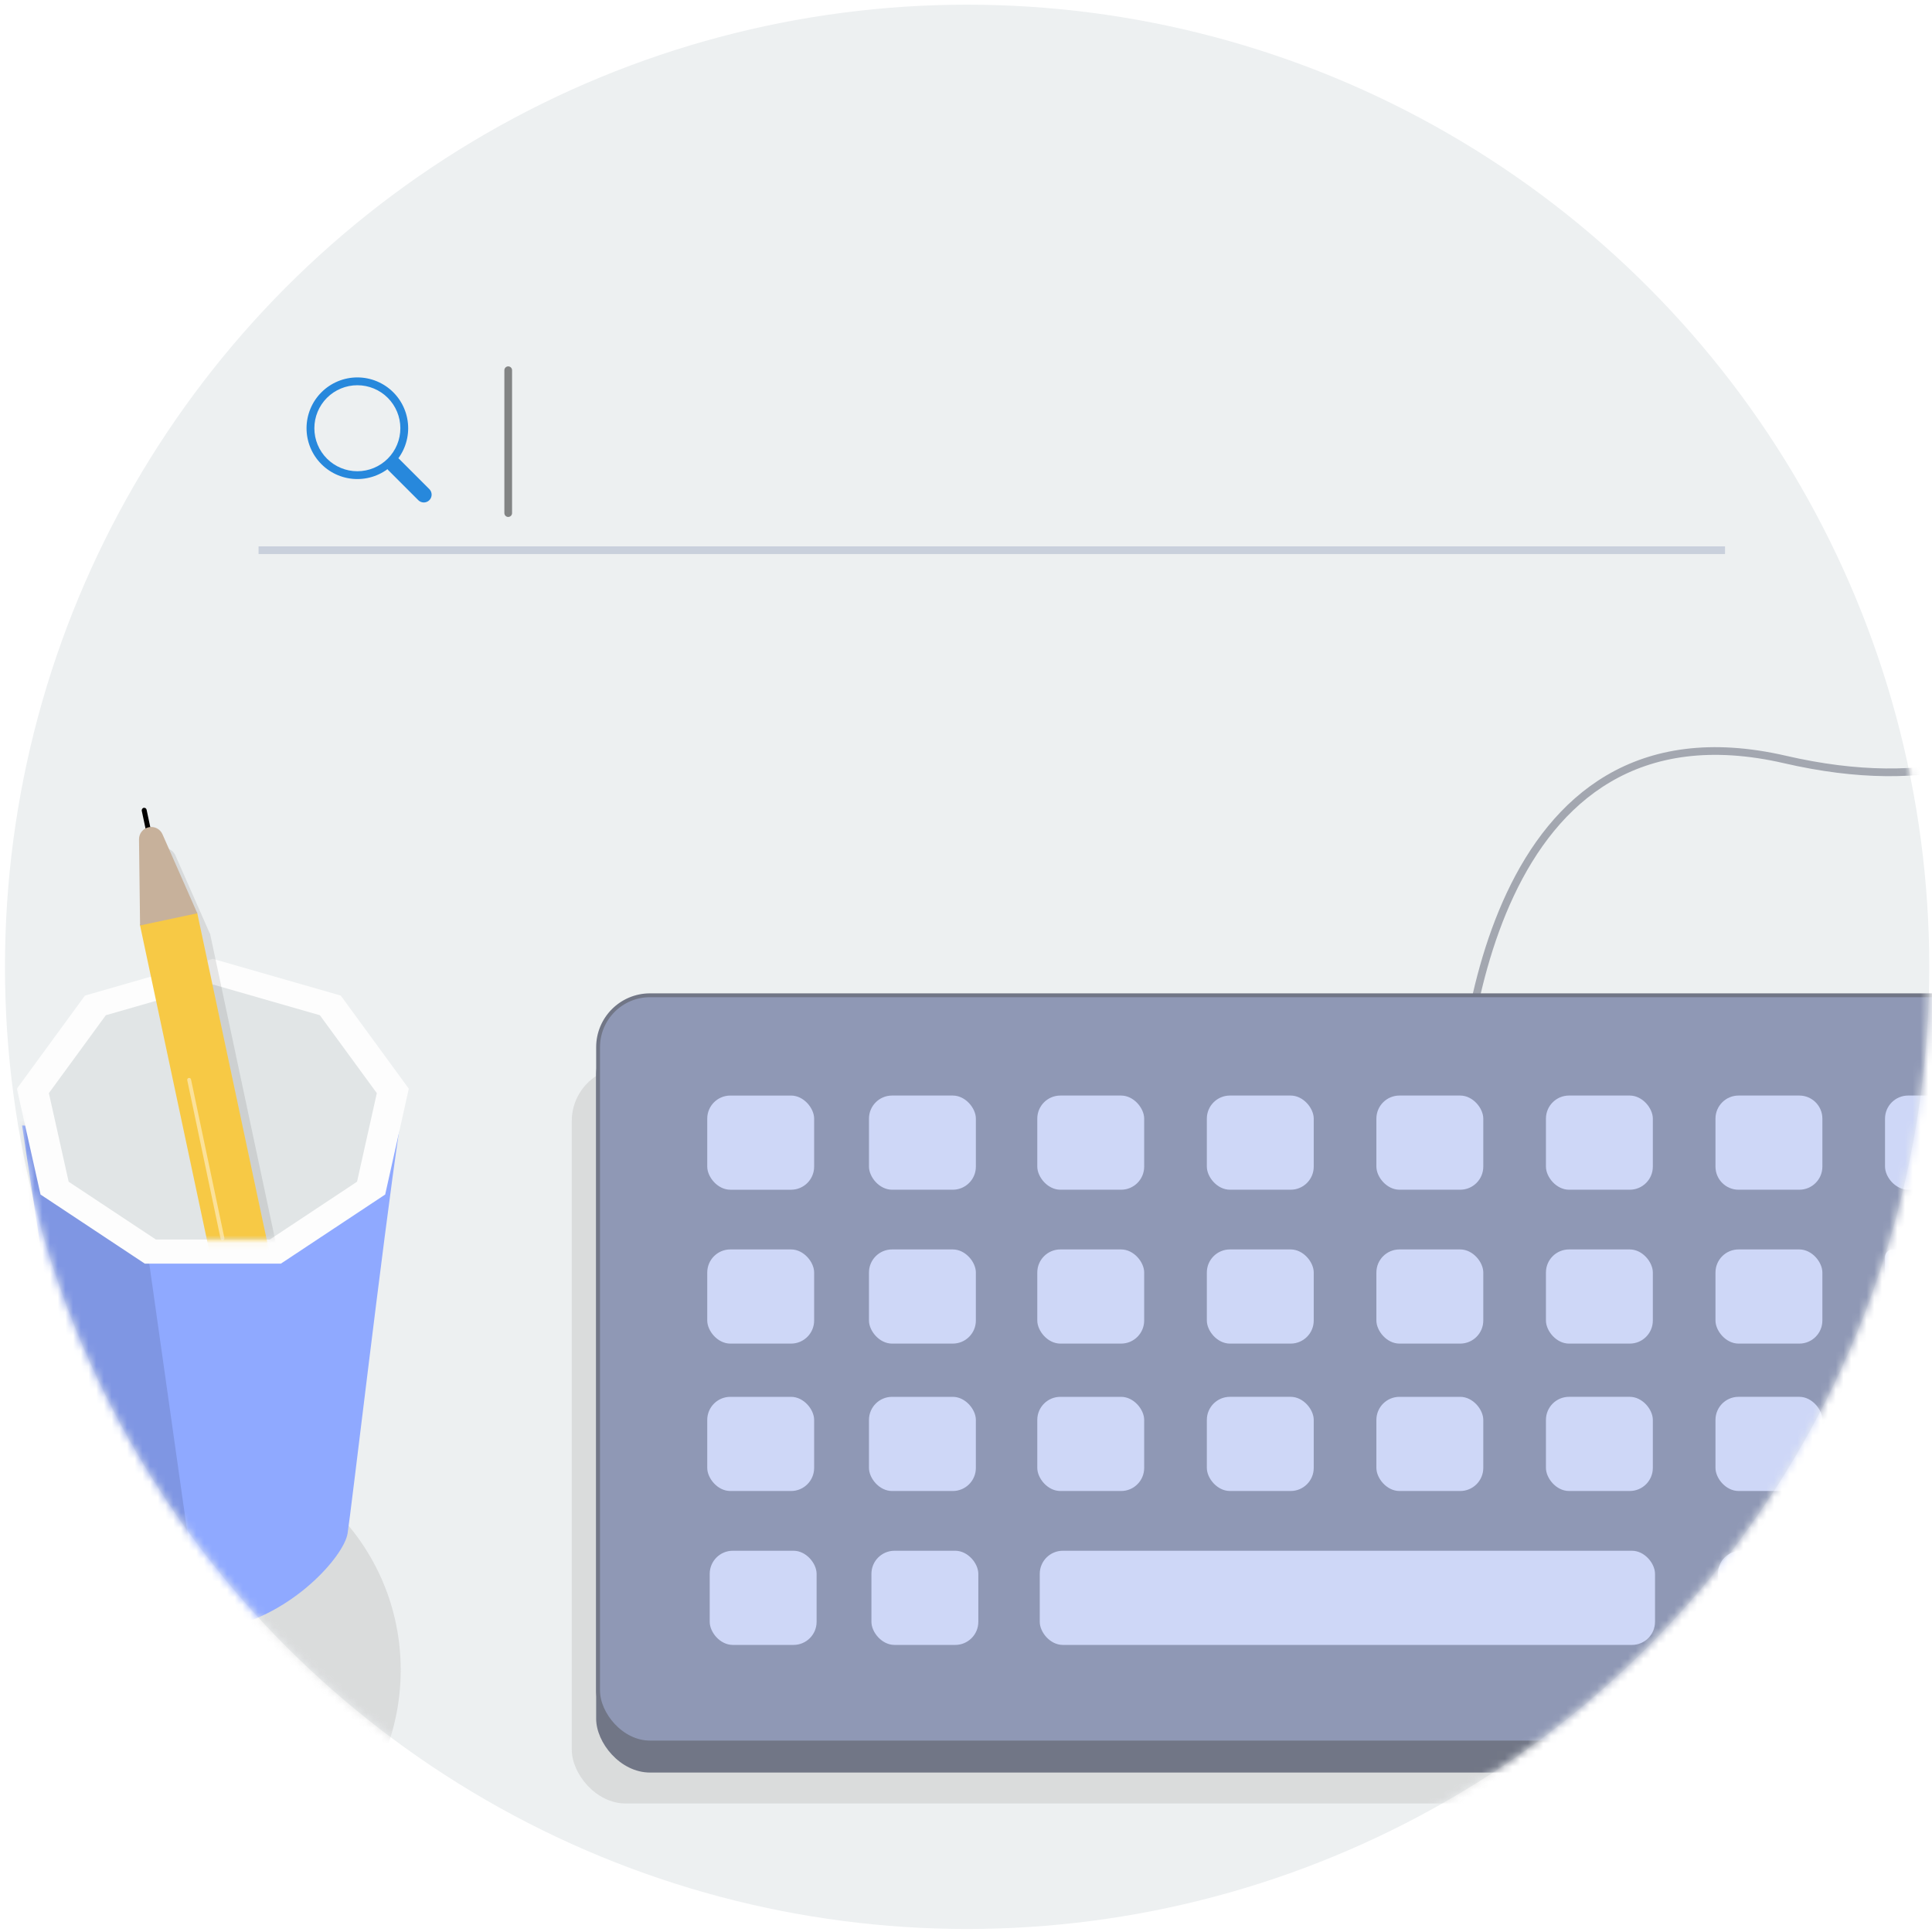 <svg width="251" height="251" viewBox="0 0 251 251" fill="none" xmlns="http://www.w3.org/2000/svg">
<circle cx="125.645" cy="125.608" r="125" fill="#EDF0F1"/>
<mask id="mask0" mask-type="alpha" maskUnits="userSpaceOnUse" x="0" y="0" width="251" height="251">
<circle cx="125.645" cy="125.608" r="125" fill="#F3F3F3"/>
</mask>
<g mask="url(#mask0)">
<circle opacity="0.45" cx="22.726" cy="216.956" r="29.333" fill="#C4C4C4"/>
<path opacity="0.6" d="M189.502 148.543C189.587 137.653 193.198 89.737 231.914 98.674C307.39 116.098 287.842 -9.919 221.661 31.095" stroke="#717686"/>
<rect opacity="0.45" x="74.282" y="138.649" width="268.227" height="95.654" rx="7" fill="#C4C4C4"/>
<rect x="77.451" y="132.705" width="268.227" height="97.58" rx="7" fill="#717686"/>
<rect x="77.701" y="129.303" width="267.727" height="97.08" rx="6.75" fill="#8F98B5" stroke="#717686" stroke-width="0.5"/>
<g filter="url(#filter0_d)">
<rect x="92.383" y="141.831" width="13.888" height="12.235" rx="3" fill="#CED7F7"/>
</g>
<g filter="url(#filter1_d)">
<rect x="92.383" y="161.822" width="13.888" height="12.235" rx="3" fill="#CED7F7"/>
</g>
<g filter="url(#filter2_d)">
<rect x="92.383" y="180.973" width="13.888" height="12.235" rx="3" fill="#CED7F7"/>
</g>
<g filter="url(#filter3_d)">
<rect x="92.703" y="200.969" width="13.888" height="12.235" rx="3" fill="#CED7F7"/>
</g>
<g filter="url(#filter4_d)">
<rect x="113.395" y="141.83" width="13.888" height="12.235" rx="3" fill="#CED7F7"/>
</g>
<g filter="url(#filter5_d)">
<rect x="113.394" y="161.822" width="13.888" height="12.235" rx="3" fill="#CED7F7"/>
</g>
<g filter="url(#filter6_d)">
<rect x="113.394" y="180.973" width="13.888" height="12.235" rx="3" fill="#CED7F7"/>
</g>
<g filter="url(#filter7_d)">
<rect x="113.713" y="200.969" width="13.888" height="12.235" rx="3" fill="#CED7F7"/>
</g>
<g filter="url(#filter8_d)">
<rect x="135.261" y="141.83" width="13.888" height="12.235" rx="3" fill="#CED7F7"/>
</g>
<g filter="url(#filter9_d)">
<rect x="135.261" y="161.822" width="13.888" height="12.235" rx="3" fill="#CED7F7"/>
</g>
<g filter="url(#filter10_d)">
<rect x="135.261" y="180.973" width="13.888" height="12.235" rx="3" fill="#CED7F7"/>
</g>
<g filter="url(#filter11_d)">
<rect x="135.582" y="200.969" width="79.933" height="12.235" rx="3" fill="#CED7F7"/>
</g>
<g filter="url(#filter12_d)">
<rect x="157.289" y="141.83" width="13.888" height="12.235" rx="3" fill="#CED7F7"/>
</g>
<g filter="url(#filter13_d)">
<rect x="157.289" y="161.822" width="13.888" height="12.235" rx="3" fill="#CED7F7"/>
</g>
<g filter="url(#filter14_d)">
<rect x="157.289" y="180.971" width="13.888" height="12.235" rx="3" fill="#CED7F7"/>
</g>
<g filter="url(#filter15_d)">
<rect x="179.316" y="141.83" width="13.888" height="12.235" rx="3" fill="#CED7F7"/>
</g>
<g filter="url(#filter16_d)">
<rect x="179.316" y="161.822" width="13.888" height="12.235" rx="3" fill="#CED7F7"/>
</g>
<g filter="url(#filter17_d)">
<rect x="179.316" y="180.973" width="13.888" height="12.235" rx="3" fill="#CED7F7"/>
</g>
<g filter="url(#filter18_d)">
<rect x="201.344" y="141.83" width="13.888" height="12.235" rx="3" fill="#CED7F7"/>
</g>
<g filter="url(#filter19_d)">
<rect x="201.344" y="161.822" width="13.888" height="12.235" rx="3" fill="#CED7F7"/>
</g>
<g filter="url(#filter20_d)">
<rect x="201.344" y="180.971" width="13.888" height="12.235" rx="3" fill="#CED7F7"/>
</g>
<g filter="url(#filter21_d)">
<path d="M223.37 144.83C223.37 143.173 224.713 141.83 226.37 141.83H234.259C235.915 141.83 237.259 143.173 237.259 144.83V151.065C237.259 152.722 235.915 154.065 234.259 154.065H226.37C224.713 154.065 223.37 152.722 223.37 151.065V144.83Z" fill="#CED7F7"/>
</g>
<g filter="url(#filter22_d)">
<rect x="223.37" y="161.822" width="13.888" height="12.235" rx="3" fill="#CED7F7"/>
</g>
<g filter="url(#filter23_d)">
<rect x="223.37" y="180.971" width="13.888" height="12.235" rx="3" fill="#CED7F7"/>
</g>
<g filter="url(#filter24_d)">
<rect x="223.689" y="200.969" width="13.888" height="12.235" rx="3" fill="#CED7F7"/>
</g>
<g filter="url(#filter25_d)">
<rect x="245.397" y="141.83" width="13.888" height="12.235" rx="3" fill="#CED7F7"/>
</g>
<g filter="url(#filter26_d)">
<rect x="245.397" y="161.822" width="13.888" height="12.235" rx="1" fill="#CED7F7"/>
</g>
<g filter="url(#filter27_d)">
<rect x="245.397" y="180.973" width="13.888" height="12.235" rx="1" fill="#CED7F7"/>
</g>
<g filter="url(#filter28_d)">
<rect x="245.717" y="200.969" width="13.888" height="12.235" rx="1" fill="#CED7F7"/>
</g>
<path d="M11.729 204.874L2.871 146.222L51.839 147.005C49.778 160.831 45.555 196.86 45.154 199.239C44.652 202.213 38.003 209.746 29.278 211.497C22.628 212.831 14.347 207.901 11.729 204.874Z" fill="#8FA9FF"/>
<mask id="mask1" mask-type="alpha" maskUnits="userSpaceOnUse" x="2" y="146" width="50" height="66">
<path d="M11.729 204.874L2.871 146.222L51.839 147.005C49.778 160.831 45.555 196.86 45.154 199.239C44.652 202.213 38.003 209.746 29.278 211.497C22.628 212.831 14.347 207.901 11.729 204.874Z" fill="#8FA9FF"/>
</mask>
<g mask="url(#mask1)">
<path d="M16.706 145.189L-16.502 132.249L-9.386 224.974L27.057 218.29L16.706 145.189Z" fill="black" fill-opacity="0.11"/>
</g>
<path d="M27.653 124.567L44.27 129.344L53.111 141.437L50.041 155.19L36.495 164.166H18.811L5.265 155.19L2.195 141.437L11.036 129.344L27.653 124.567Z" fill="#FDFDFD"/>
<path d="M27.653 127.9L41.557 131.897L48.956 142.017L46.386 153.525L35.051 161.036H20.254L8.919 153.525L6.35 142.017L13.748 131.897L27.653 127.9Z" fill="#E1E5E6"/>
<mask id="mask2" mask-type="alpha" maskUnits="userSpaceOnUse" x="6" y="96" width="43" height="66">
<path d="M29.499 96.427L41.557 131.898L48.956 142.018L46.386 153.526L35.051 161.037H20.254L8.919 153.526L6.349 142.018L13.748 131.898L6.001 100.989L29.499 96.427Z" fill="#EBF2F4"/>
</mask>
<g mask="url(#mask2)">
<path fill-rule="evenodd" clip-rule="evenodd" d="M33.663 187.801C34.1 189.854 36.118 191.164 38.171 190.728C40.224 190.291 41.534 188.273 41.098 186.22L27.282 121.257L27.253 121.263L22.786 111.127C22.543 110.576 22.017 110.22 21.438 110.18L21.175 108.941C21.13 108.731 20.923 108.596 20.712 108.641C20.501 108.686 20.367 108.893 20.411 109.104L20.67 110.319C20.106 110.576 19.729 111.146 19.737 111.788L19.873 122.833L19.847 122.839L19.875 122.97L19.875 122.973L19.875 122.972L33.663 187.801Z" fill="#010101" fill-opacity="0.09"/>
<path d="M31.985 185.062C32.422 187.115 34.44 188.425 36.493 187.989C38.546 187.552 39.856 185.534 39.42 183.481L25.604 118.518L18.169 120.1L31.985 185.062Z" fill="#F7C945"/>
<line opacity="0.45" x1="0.25" y1="-0.25" x2="21.278" y2="-0.25" transform="matrix(0.206 0.979 0.979 -0.206 24.766 139.994)" stroke="white" stroke-width="0.5" stroke-linecap="round" stroke-linejoin="round"/>
<rect width="0.643" height="3.225" rx="0.321" transform="matrix(0.978 -0.208 -0.208 -0.978 19.02 108.171)" fill="#010101"/>
<path d="M18.198 120.232L25.633 118.651L21.109 108.387C20.811 107.711 20.087 107.328 19.361 107.464C18.599 107.605 18.051 108.274 18.06 109.048L18.198 120.232Z" fill="#C7B19B"/>
</g>
</g>
<path opacity="0.56" d="M33.593 71.482L224.11 71.482" stroke="#AEB8CC"/>
<path fill-rule="evenodd" clip-rule="evenodd" d="M50.431 59.635C50.526 59.54 50.638 59.465 50.761 59.414C50.884 59.363 51.017 59.337 51.15 59.337C51.283 59.337 51.416 59.363 51.539 59.414C51.662 59.465 51.774 59.54 51.869 59.635L55.779 63.545C55.97 63.736 56.077 63.994 56.077 64.263C56.077 64.533 55.97 64.791 55.78 64.982C55.589 65.172 55.331 65.28 55.061 65.28C54.792 65.28 54.533 65.173 54.343 64.983L50.432 61.072C50.338 60.978 50.263 60.866 50.212 60.742C50.161 60.619 50.135 60.487 50.135 60.353C50.135 60.22 50.161 60.088 50.212 59.965C50.263 59.841 50.338 59.729 50.432 59.635H50.431Z" fill="#2788DC"/>
<path fill-rule="evenodd" clip-rule="evenodd" d="M46.427 61.222C47.161 61.222 47.887 61.077 48.565 60.796C49.243 60.516 49.859 60.104 50.377 59.585C50.896 59.067 51.308 58.451 51.588 57.773C51.869 57.095 52.014 56.369 52.014 55.635C52.014 54.902 51.869 54.175 51.588 53.498C51.308 52.82 50.896 52.204 50.377 51.685C49.859 51.166 49.243 50.755 48.565 50.474C47.887 50.193 47.161 50.049 46.427 50.049C44.946 50.049 43.525 50.638 42.477 51.685C41.429 52.733 40.841 54.154 40.841 55.635C40.841 57.117 41.429 58.538 42.477 59.585C43.525 60.633 44.946 61.222 46.427 61.222ZM53.029 55.635C53.029 57.386 52.334 59.066 51.096 60.304C49.858 61.542 48.178 62.237 46.427 62.237C44.676 62.237 42.997 61.542 41.759 60.304C40.521 59.066 39.825 57.386 39.825 55.635C39.825 53.884 40.521 52.205 41.759 50.967C42.997 49.729 44.676 49.033 46.427 49.033C48.178 49.033 49.858 49.729 51.096 50.967C52.334 52.205 53.029 53.884 53.029 55.635Z" fill="#2788DC"/>
<path opacity="0.45" d="M66.026 48.098L66.026 66.66" stroke="black" stroke-linecap="round"/>
<defs>
<filter id="filter0_d" x="91.883" y="141.831" width="14.388" height="12.735" filterUnits="userSpaceOnUse" color-interpolation-filters="sRGB">
<feFlood flood-opacity="0" result="BackgroundImageFix"/>
<feColorMatrix in="SourceAlpha" type="matrix" values="0 0 0 0 0 0 0 0 0 0 0 0 0 0 0 0 0 0 127 0"/>
<feOffset dx="-0.5" dy="0.5"/>
<feColorMatrix type="matrix" values="0 0 0 0 0 0 0 0 0 0 0 0 0 0 0 0 0 0 0.45 0"/>
<feBlend mode="normal" in2="BackgroundImageFix" result="effect1_dropShadow"/>
<feBlend mode="normal" in="SourceGraphic" in2="effect1_dropShadow" result="shape"/>
</filter>
<filter id="filter1_d" x="91.883" y="161.822" width="14.388" height="12.735" filterUnits="userSpaceOnUse" color-interpolation-filters="sRGB">
<feFlood flood-opacity="0" result="BackgroundImageFix"/>
<feColorMatrix in="SourceAlpha" type="matrix" values="0 0 0 0 0 0 0 0 0 0 0 0 0 0 0 0 0 0 127 0"/>
<feOffset dx="-0.5" dy="0.5"/>
<feColorMatrix type="matrix" values="0 0 0 0 0 0 0 0 0 0 0 0 0 0 0 0 0 0 0.45 0"/>
<feBlend mode="normal" in2="BackgroundImageFix" result="effect1_dropShadow"/>
<feBlend mode="normal" in="SourceGraphic" in2="effect1_dropShadow" result="shape"/>
</filter>
<filter id="filter2_d" x="91.883" y="180.973" width="14.388" height="12.735" filterUnits="userSpaceOnUse" color-interpolation-filters="sRGB">
<feFlood flood-opacity="0" result="BackgroundImageFix"/>
<feColorMatrix in="SourceAlpha" type="matrix" values="0 0 0 0 0 0 0 0 0 0 0 0 0 0 0 0 0 0 127 0"/>
<feOffset dx="-0.5" dy="0.5"/>
<feColorMatrix type="matrix" values="0 0 0 0 0 0 0 0 0 0 0 0 0 0 0 0 0 0 0.45 0"/>
<feBlend mode="normal" in2="BackgroundImageFix" result="effect1_dropShadow"/>
<feBlend mode="normal" in="SourceGraphic" in2="effect1_dropShadow" result="shape"/>
</filter>
<filter id="filter3_d" x="92.203" y="200.969" width="14.388" height="12.735" filterUnits="userSpaceOnUse" color-interpolation-filters="sRGB">
<feFlood flood-opacity="0" result="BackgroundImageFix"/>
<feColorMatrix in="SourceAlpha" type="matrix" values="0 0 0 0 0 0 0 0 0 0 0 0 0 0 0 0 0 0 127 0"/>
<feOffset dx="-0.5" dy="0.5"/>
<feColorMatrix type="matrix" values="0 0 0 0 0 0 0 0 0 0 0 0 0 0 0 0 0 0 0.45 0"/>
<feBlend mode="normal" in2="BackgroundImageFix" result="effect1_dropShadow"/>
<feBlend mode="normal" in="SourceGraphic" in2="effect1_dropShadow" result="shape"/>
</filter>
<filter id="filter4_d" x="112.895" y="141.83" width="14.388" height="12.735" filterUnits="userSpaceOnUse" color-interpolation-filters="sRGB">
<feFlood flood-opacity="0" result="BackgroundImageFix"/>
<feColorMatrix in="SourceAlpha" type="matrix" values="0 0 0 0 0 0 0 0 0 0 0 0 0 0 0 0 0 0 127 0"/>
<feOffset dx="-0.5" dy="0.5"/>
<feColorMatrix type="matrix" values="0 0 0 0 0 0 0 0 0 0 0 0 0 0 0 0 0 0 0.45 0"/>
<feBlend mode="normal" in2="BackgroundImageFix" result="effect1_dropShadow"/>
<feBlend mode="normal" in="SourceGraphic" in2="effect1_dropShadow" result="shape"/>
</filter>
<filter id="filter5_d" x="112.894" y="161.822" width="14.388" height="12.735" filterUnits="userSpaceOnUse" color-interpolation-filters="sRGB">
<feFlood flood-opacity="0" result="BackgroundImageFix"/>
<feColorMatrix in="SourceAlpha" type="matrix" values="0 0 0 0 0 0 0 0 0 0 0 0 0 0 0 0 0 0 127 0"/>
<feOffset dx="-0.5" dy="0.5"/>
<feColorMatrix type="matrix" values="0 0 0 0 0 0 0 0 0 0 0 0 0 0 0 0 0 0 0.45 0"/>
<feBlend mode="normal" in2="BackgroundImageFix" result="effect1_dropShadow"/>
<feBlend mode="normal" in="SourceGraphic" in2="effect1_dropShadow" result="shape"/>
</filter>
<filter id="filter6_d" x="112.894" y="180.973" width="14.388" height="12.735" filterUnits="userSpaceOnUse" color-interpolation-filters="sRGB">
<feFlood flood-opacity="0" result="BackgroundImageFix"/>
<feColorMatrix in="SourceAlpha" type="matrix" values="0 0 0 0 0 0 0 0 0 0 0 0 0 0 0 0 0 0 127 0"/>
<feOffset dx="-0.5" dy="0.5"/>
<feColorMatrix type="matrix" values="0 0 0 0 0 0 0 0 0 0 0 0 0 0 0 0 0 0 0.45 0"/>
<feBlend mode="normal" in2="BackgroundImageFix" result="effect1_dropShadow"/>
<feBlend mode="normal" in="SourceGraphic" in2="effect1_dropShadow" result="shape"/>
</filter>
<filter id="filter7_d" x="113.213" y="200.969" width="14.388" height="12.735" filterUnits="userSpaceOnUse" color-interpolation-filters="sRGB">
<feFlood flood-opacity="0" result="BackgroundImageFix"/>
<feColorMatrix in="SourceAlpha" type="matrix" values="0 0 0 0 0 0 0 0 0 0 0 0 0 0 0 0 0 0 127 0"/>
<feOffset dx="-0.5" dy="0.5"/>
<feColorMatrix type="matrix" values="0 0 0 0 0 0 0 0 0 0 0 0 0 0 0 0 0 0 0.45 0"/>
<feBlend mode="normal" in2="BackgroundImageFix" result="effect1_dropShadow"/>
<feBlend mode="normal" in="SourceGraphic" in2="effect1_dropShadow" result="shape"/>
</filter>
<filter id="filter8_d" x="134.761" y="141.83" width="14.388" height="12.735" filterUnits="userSpaceOnUse" color-interpolation-filters="sRGB">
<feFlood flood-opacity="0" result="BackgroundImageFix"/>
<feColorMatrix in="SourceAlpha" type="matrix" values="0 0 0 0 0 0 0 0 0 0 0 0 0 0 0 0 0 0 127 0"/>
<feOffset dx="-0.5" dy="0.5"/>
<feColorMatrix type="matrix" values="0 0 0 0 0 0 0 0 0 0 0 0 0 0 0 0 0 0 0.45 0"/>
<feBlend mode="normal" in2="BackgroundImageFix" result="effect1_dropShadow"/>
<feBlend mode="normal" in="SourceGraphic" in2="effect1_dropShadow" result="shape"/>
</filter>
<filter id="filter9_d" x="134.761" y="161.822" width="14.388" height="12.735" filterUnits="userSpaceOnUse" color-interpolation-filters="sRGB">
<feFlood flood-opacity="0" result="BackgroundImageFix"/>
<feColorMatrix in="SourceAlpha" type="matrix" values="0 0 0 0 0 0 0 0 0 0 0 0 0 0 0 0 0 0 127 0"/>
<feOffset dx="-0.5" dy="0.5"/>
<feColorMatrix type="matrix" values="0 0 0 0 0 0 0 0 0 0 0 0 0 0 0 0 0 0 0.45 0"/>
<feBlend mode="normal" in2="BackgroundImageFix" result="effect1_dropShadow"/>
<feBlend mode="normal" in="SourceGraphic" in2="effect1_dropShadow" result="shape"/>
</filter>
<filter id="filter10_d" x="134.761" y="180.973" width="14.388" height="12.735" filterUnits="userSpaceOnUse" color-interpolation-filters="sRGB">
<feFlood flood-opacity="0" result="BackgroundImageFix"/>
<feColorMatrix in="SourceAlpha" type="matrix" values="0 0 0 0 0 0 0 0 0 0 0 0 0 0 0 0 0 0 127 0"/>
<feOffset dx="-0.5" dy="0.5"/>
<feColorMatrix type="matrix" values="0 0 0 0 0 0 0 0 0 0 0 0 0 0 0 0 0 0 0.45 0"/>
<feBlend mode="normal" in2="BackgroundImageFix" result="effect1_dropShadow"/>
<feBlend mode="normal" in="SourceGraphic" in2="effect1_dropShadow" result="shape"/>
</filter>
<filter id="filter11_d" x="135.082" y="200.969" width="80.433" height="12.735" filterUnits="userSpaceOnUse" color-interpolation-filters="sRGB">
<feFlood flood-opacity="0" result="BackgroundImageFix"/>
<feColorMatrix in="SourceAlpha" type="matrix" values="0 0 0 0 0 0 0 0 0 0 0 0 0 0 0 0 0 0 127 0"/>
<feOffset dx="-0.5" dy="0.5"/>
<feColorMatrix type="matrix" values="0 0 0 0 0 0 0 0 0 0 0 0 0 0 0 0 0 0 0.45 0"/>
<feBlend mode="normal" in2="BackgroundImageFix" result="effect1_dropShadow"/>
<feBlend mode="normal" in="SourceGraphic" in2="effect1_dropShadow" result="shape"/>
</filter>
<filter id="filter12_d" x="156.789" y="141.83" width="14.388" height="12.735" filterUnits="userSpaceOnUse" color-interpolation-filters="sRGB">
<feFlood flood-opacity="0" result="BackgroundImageFix"/>
<feColorMatrix in="SourceAlpha" type="matrix" values="0 0 0 0 0 0 0 0 0 0 0 0 0 0 0 0 0 0 127 0"/>
<feOffset dx="-0.5" dy="0.5"/>
<feColorMatrix type="matrix" values="0 0 0 0 0 0 0 0 0 0 0 0 0 0 0 0 0 0 0.45 0"/>
<feBlend mode="normal" in2="BackgroundImageFix" result="effect1_dropShadow"/>
<feBlend mode="normal" in="SourceGraphic" in2="effect1_dropShadow" result="shape"/>
</filter>
<filter id="filter13_d" x="156.789" y="161.822" width="14.388" height="12.735" filterUnits="userSpaceOnUse" color-interpolation-filters="sRGB">
<feFlood flood-opacity="0" result="BackgroundImageFix"/>
<feColorMatrix in="SourceAlpha" type="matrix" values="0 0 0 0 0 0 0 0 0 0 0 0 0 0 0 0 0 0 127 0"/>
<feOffset dx="-0.5" dy="0.5"/>
<feColorMatrix type="matrix" values="0 0 0 0 0 0 0 0 0 0 0 0 0 0 0 0 0 0 0.45 0"/>
<feBlend mode="normal" in2="BackgroundImageFix" result="effect1_dropShadow"/>
<feBlend mode="normal" in="SourceGraphic" in2="effect1_dropShadow" result="shape"/>
</filter>
<filter id="filter14_d" x="156.789" y="180.971" width="14.388" height="12.735" filterUnits="userSpaceOnUse" color-interpolation-filters="sRGB">
<feFlood flood-opacity="0" result="BackgroundImageFix"/>
<feColorMatrix in="SourceAlpha" type="matrix" values="0 0 0 0 0 0 0 0 0 0 0 0 0 0 0 0 0 0 127 0"/>
<feOffset dx="-0.5" dy="0.5"/>
<feColorMatrix type="matrix" values="0 0 0 0 0 0 0 0 0 0 0 0 0 0 0 0 0 0 0.45 0"/>
<feBlend mode="normal" in2="BackgroundImageFix" result="effect1_dropShadow"/>
<feBlend mode="normal" in="SourceGraphic" in2="effect1_dropShadow" result="shape"/>
</filter>
<filter id="filter15_d" x="178.816" y="141.83" width="14.388" height="12.735" filterUnits="userSpaceOnUse" color-interpolation-filters="sRGB">
<feFlood flood-opacity="0" result="BackgroundImageFix"/>
<feColorMatrix in="SourceAlpha" type="matrix" values="0 0 0 0 0 0 0 0 0 0 0 0 0 0 0 0 0 0 127 0"/>
<feOffset dx="-0.5" dy="0.5"/>
<feColorMatrix type="matrix" values="0 0 0 0 0 0 0 0 0 0 0 0 0 0 0 0 0 0 0.45 0"/>
<feBlend mode="normal" in2="BackgroundImageFix" result="effect1_dropShadow"/>
<feBlend mode="normal" in="SourceGraphic" in2="effect1_dropShadow" result="shape"/>
</filter>
<filter id="filter16_d" x="178.816" y="161.822" width="14.388" height="12.735" filterUnits="userSpaceOnUse" color-interpolation-filters="sRGB">
<feFlood flood-opacity="0" result="BackgroundImageFix"/>
<feColorMatrix in="SourceAlpha" type="matrix" values="0 0 0 0 0 0 0 0 0 0 0 0 0 0 0 0 0 0 127 0"/>
<feOffset dx="-0.5" dy="0.5"/>
<feColorMatrix type="matrix" values="0 0 0 0 0 0 0 0 0 0 0 0 0 0 0 0 0 0 0.45 0"/>
<feBlend mode="normal" in2="BackgroundImageFix" result="effect1_dropShadow"/>
<feBlend mode="normal" in="SourceGraphic" in2="effect1_dropShadow" result="shape"/>
</filter>
<filter id="filter17_d" x="178.816" y="180.973" width="14.388" height="12.735" filterUnits="userSpaceOnUse" color-interpolation-filters="sRGB">
<feFlood flood-opacity="0" result="BackgroundImageFix"/>
<feColorMatrix in="SourceAlpha" type="matrix" values="0 0 0 0 0 0 0 0 0 0 0 0 0 0 0 0 0 0 127 0"/>
<feOffset dx="-0.5" dy="0.5"/>
<feColorMatrix type="matrix" values="0 0 0 0 0 0 0 0 0 0 0 0 0 0 0 0 0 0 0.45 0"/>
<feBlend mode="normal" in2="BackgroundImageFix" result="effect1_dropShadow"/>
<feBlend mode="normal" in="SourceGraphic" in2="effect1_dropShadow" result="shape"/>
</filter>
<filter id="filter18_d" x="200.844" y="141.83" width="14.388" height="12.735" filterUnits="userSpaceOnUse" color-interpolation-filters="sRGB">
<feFlood flood-opacity="0" result="BackgroundImageFix"/>
<feColorMatrix in="SourceAlpha" type="matrix" values="0 0 0 0 0 0 0 0 0 0 0 0 0 0 0 0 0 0 127 0"/>
<feOffset dx="-0.5" dy="0.5"/>
<feColorMatrix type="matrix" values="0 0 0 0 0 0 0 0 0 0 0 0 0 0 0 0 0 0 0.45 0"/>
<feBlend mode="normal" in2="BackgroundImageFix" result="effect1_dropShadow"/>
<feBlend mode="normal" in="SourceGraphic" in2="effect1_dropShadow" result="shape"/>
</filter>
<filter id="filter19_d" x="200.844" y="161.822" width="14.388" height="12.735" filterUnits="userSpaceOnUse" color-interpolation-filters="sRGB">
<feFlood flood-opacity="0" result="BackgroundImageFix"/>
<feColorMatrix in="SourceAlpha" type="matrix" values="0 0 0 0 0 0 0 0 0 0 0 0 0 0 0 0 0 0 127 0"/>
<feOffset dx="-0.5" dy="0.5"/>
<feColorMatrix type="matrix" values="0 0 0 0 0 0 0 0 0 0 0 0 0 0 0 0 0 0 0.45 0"/>
<feBlend mode="normal" in2="BackgroundImageFix" result="effect1_dropShadow"/>
<feBlend mode="normal" in="SourceGraphic" in2="effect1_dropShadow" result="shape"/>
</filter>
<filter id="filter20_d" x="200.844" y="180.971" width="14.388" height="12.735" filterUnits="userSpaceOnUse" color-interpolation-filters="sRGB">
<feFlood flood-opacity="0" result="BackgroundImageFix"/>
<feColorMatrix in="SourceAlpha" type="matrix" values="0 0 0 0 0 0 0 0 0 0 0 0 0 0 0 0 0 0 127 0"/>
<feOffset dx="-0.5" dy="0.5"/>
<feColorMatrix type="matrix" values="0 0 0 0 0 0 0 0 0 0 0 0 0 0 0 0 0 0 0.45 0"/>
<feBlend mode="normal" in2="BackgroundImageFix" result="effect1_dropShadow"/>
<feBlend mode="normal" in="SourceGraphic" in2="effect1_dropShadow" result="shape"/>
</filter>
<filter id="filter21_d" x="222.87" y="141.83" width="14.388" height="12.735" filterUnits="userSpaceOnUse" color-interpolation-filters="sRGB">
<feFlood flood-opacity="0" result="BackgroundImageFix"/>
<feColorMatrix in="SourceAlpha" type="matrix" values="0 0 0 0 0 0 0 0 0 0 0 0 0 0 0 0 0 0 127 0"/>
<feOffset dx="-0.5" dy="0.5"/>
<feColorMatrix type="matrix" values="0 0 0 0 0 0 0 0 0 0 0 0 0 0 0 0 0 0 0.45 0"/>
<feBlend mode="normal" in2="BackgroundImageFix" result="effect1_dropShadow"/>
<feBlend mode="normal" in="SourceGraphic" in2="effect1_dropShadow" result="shape"/>
</filter>
<filter id="filter22_d" x="222.87" y="161.822" width="14.388" height="12.735" filterUnits="userSpaceOnUse" color-interpolation-filters="sRGB">
<feFlood flood-opacity="0" result="BackgroundImageFix"/>
<feColorMatrix in="SourceAlpha" type="matrix" values="0 0 0 0 0 0 0 0 0 0 0 0 0 0 0 0 0 0 127 0"/>
<feOffset dx="-0.5" dy="0.5"/>
<feColorMatrix type="matrix" values="0 0 0 0 0 0 0 0 0 0 0 0 0 0 0 0 0 0 0.45 0"/>
<feBlend mode="normal" in2="BackgroundImageFix" result="effect1_dropShadow"/>
<feBlend mode="normal" in="SourceGraphic" in2="effect1_dropShadow" result="shape"/>
</filter>
<filter id="filter23_d" x="222.87" y="180.971" width="14.388" height="12.735" filterUnits="userSpaceOnUse" color-interpolation-filters="sRGB">
<feFlood flood-opacity="0" result="BackgroundImageFix"/>
<feColorMatrix in="SourceAlpha" type="matrix" values="0 0 0 0 0 0 0 0 0 0 0 0 0 0 0 0 0 0 127 0"/>
<feOffset dx="-0.5" dy="0.5"/>
<feColorMatrix type="matrix" values="0 0 0 0 0 0 0 0 0 0 0 0 0 0 0 0 0 0 0.45 0"/>
<feBlend mode="normal" in2="BackgroundImageFix" result="effect1_dropShadow"/>
<feBlend mode="normal" in="SourceGraphic" in2="effect1_dropShadow" result="shape"/>
</filter>
<filter id="filter24_d" x="223.189" y="200.969" width="14.388" height="12.735" filterUnits="userSpaceOnUse" color-interpolation-filters="sRGB">
<feFlood flood-opacity="0" result="BackgroundImageFix"/>
<feColorMatrix in="SourceAlpha" type="matrix" values="0 0 0 0 0 0 0 0 0 0 0 0 0 0 0 0 0 0 127 0"/>
<feOffset dx="-0.5" dy="0.5"/>
<feColorMatrix type="matrix" values="0 0 0 0 0 0 0 0 0 0 0 0 0 0 0 0 0 0 0.45 0"/>
<feBlend mode="normal" in2="BackgroundImageFix" result="effect1_dropShadow"/>
<feBlend mode="normal" in="SourceGraphic" in2="effect1_dropShadow" result="shape"/>
</filter>
<filter id="filter25_d" x="244.897" y="141.83" width="14.388" height="12.735" filterUnits="userSpaceOnUse" color-interpolation-filters="sRGB">
<feFlood flood-opacity="0" result="BackgroundImageFix"/>
<feColorMatrix in="SourceAlpha" type="matrix" values="0 0 0 0 0 0 0 0 0 0 0 0 0 0 0 0 0 0 127 0"/>
<feOffset dx="-0.5" dy="0.5"/>
<feColorMatrix type="matrix" values="0 0 0 0 0 0 0 0 0 0 0 0 0 0 0 0 0 0 0.45 0"/>
<feBlend mode="normal" in2="BackgroundImageFix" result="effect1_dropShadow"/>
<feBlend mode="normal" in="SourceGraphic" in2="effect1_dropShadow" result="shape"/>
</filter>
<filter id="filter26_d" x="244.897" y="161.822" width="14.388" height="12.735" filterUnits="userSpaceOnUse" color-interpolation-filters="sRGB">
<feFlood flood-opacity="0" result="BackgroundImageFix"/>
<feColorMatrix in="SourceAlpha" type="matrix" values="0 0 0 0 0 0 0 0 0 0 0 0 0 0 0 0 0 0 127 0"/>
<feOffset dx="-0.5" dy="0.5"/>
<feColorMatrix type="matrix" values="0 0 0 0 0 0 0 0 0 0 0 0 0 0 0 0 0 0 0.45 0"/>
<feBlend mode="normal" in2="BackgroundImageFix" result="effect1_dropShadow"/>
<feBlend mode="normal" in="SourceGraphic" in2="effect1_dropShadow" result="shape"/>
</filter>
<filter id="filter27_d" x="244.897" y="180.973" width="14.388" height="12.735" filterUnits="userSpaceOnUse" color-interpolation-filters="sRGB">
<feFlood flood-opacity="0" result="BackgroundImageFix"/>
<feColorMatrix in="SourceAlpha" type="matrix" values="0 0 0 0 0 0 0 0 0 0 0 0 0 0 0 0 0 0 127 0"/>
<feOffset dx="-0.5" dy="0.5"/>
<feColorMatrix type="matrix" values="0 0 0 0 0 0 0 0 0 0 0 0 0 0 0 0 0 0 0.45 0"/>
<feBlend mode="normal" in2="BackgroundImageFix" result="effect1_dropShadow"/>
<feBlend mode="normal" in="SourceGraphic" in2="effect1_dropShadow" result="shape"/>
</filter>
<filter id="filter28_d" x="245.217" y="200.969" width="14.388" height="12.735" filterUnits="userSpaceOnUse" color-interpolation-filters="sRGB">
<feFlood flood-opacity="0" result="BackgroundImageFix"/>
<feColorMatrix in="SourceAlpha" type="matrix" values="0 0 0 0 0 0 0 0 0 0 0 0 0 0 0 0 0 0 127 0"/>
<feOffset dx="-0.5" dy="0.5"/>
<feColorMatrix type="matrix" values="0 0 0 0 0 0 0 0 0 0 0 0 0 0 0 0 0 0 0.45 0"/>
<feBlend mode="normal" in2="BackgroundImageFix" result="effect1_dropShadow"/>
<feBlend mode="normal" in="SourceGraphic" in2="effect1_dropShadow" result="shape"/>
</filter>
</defs>
</svg>
